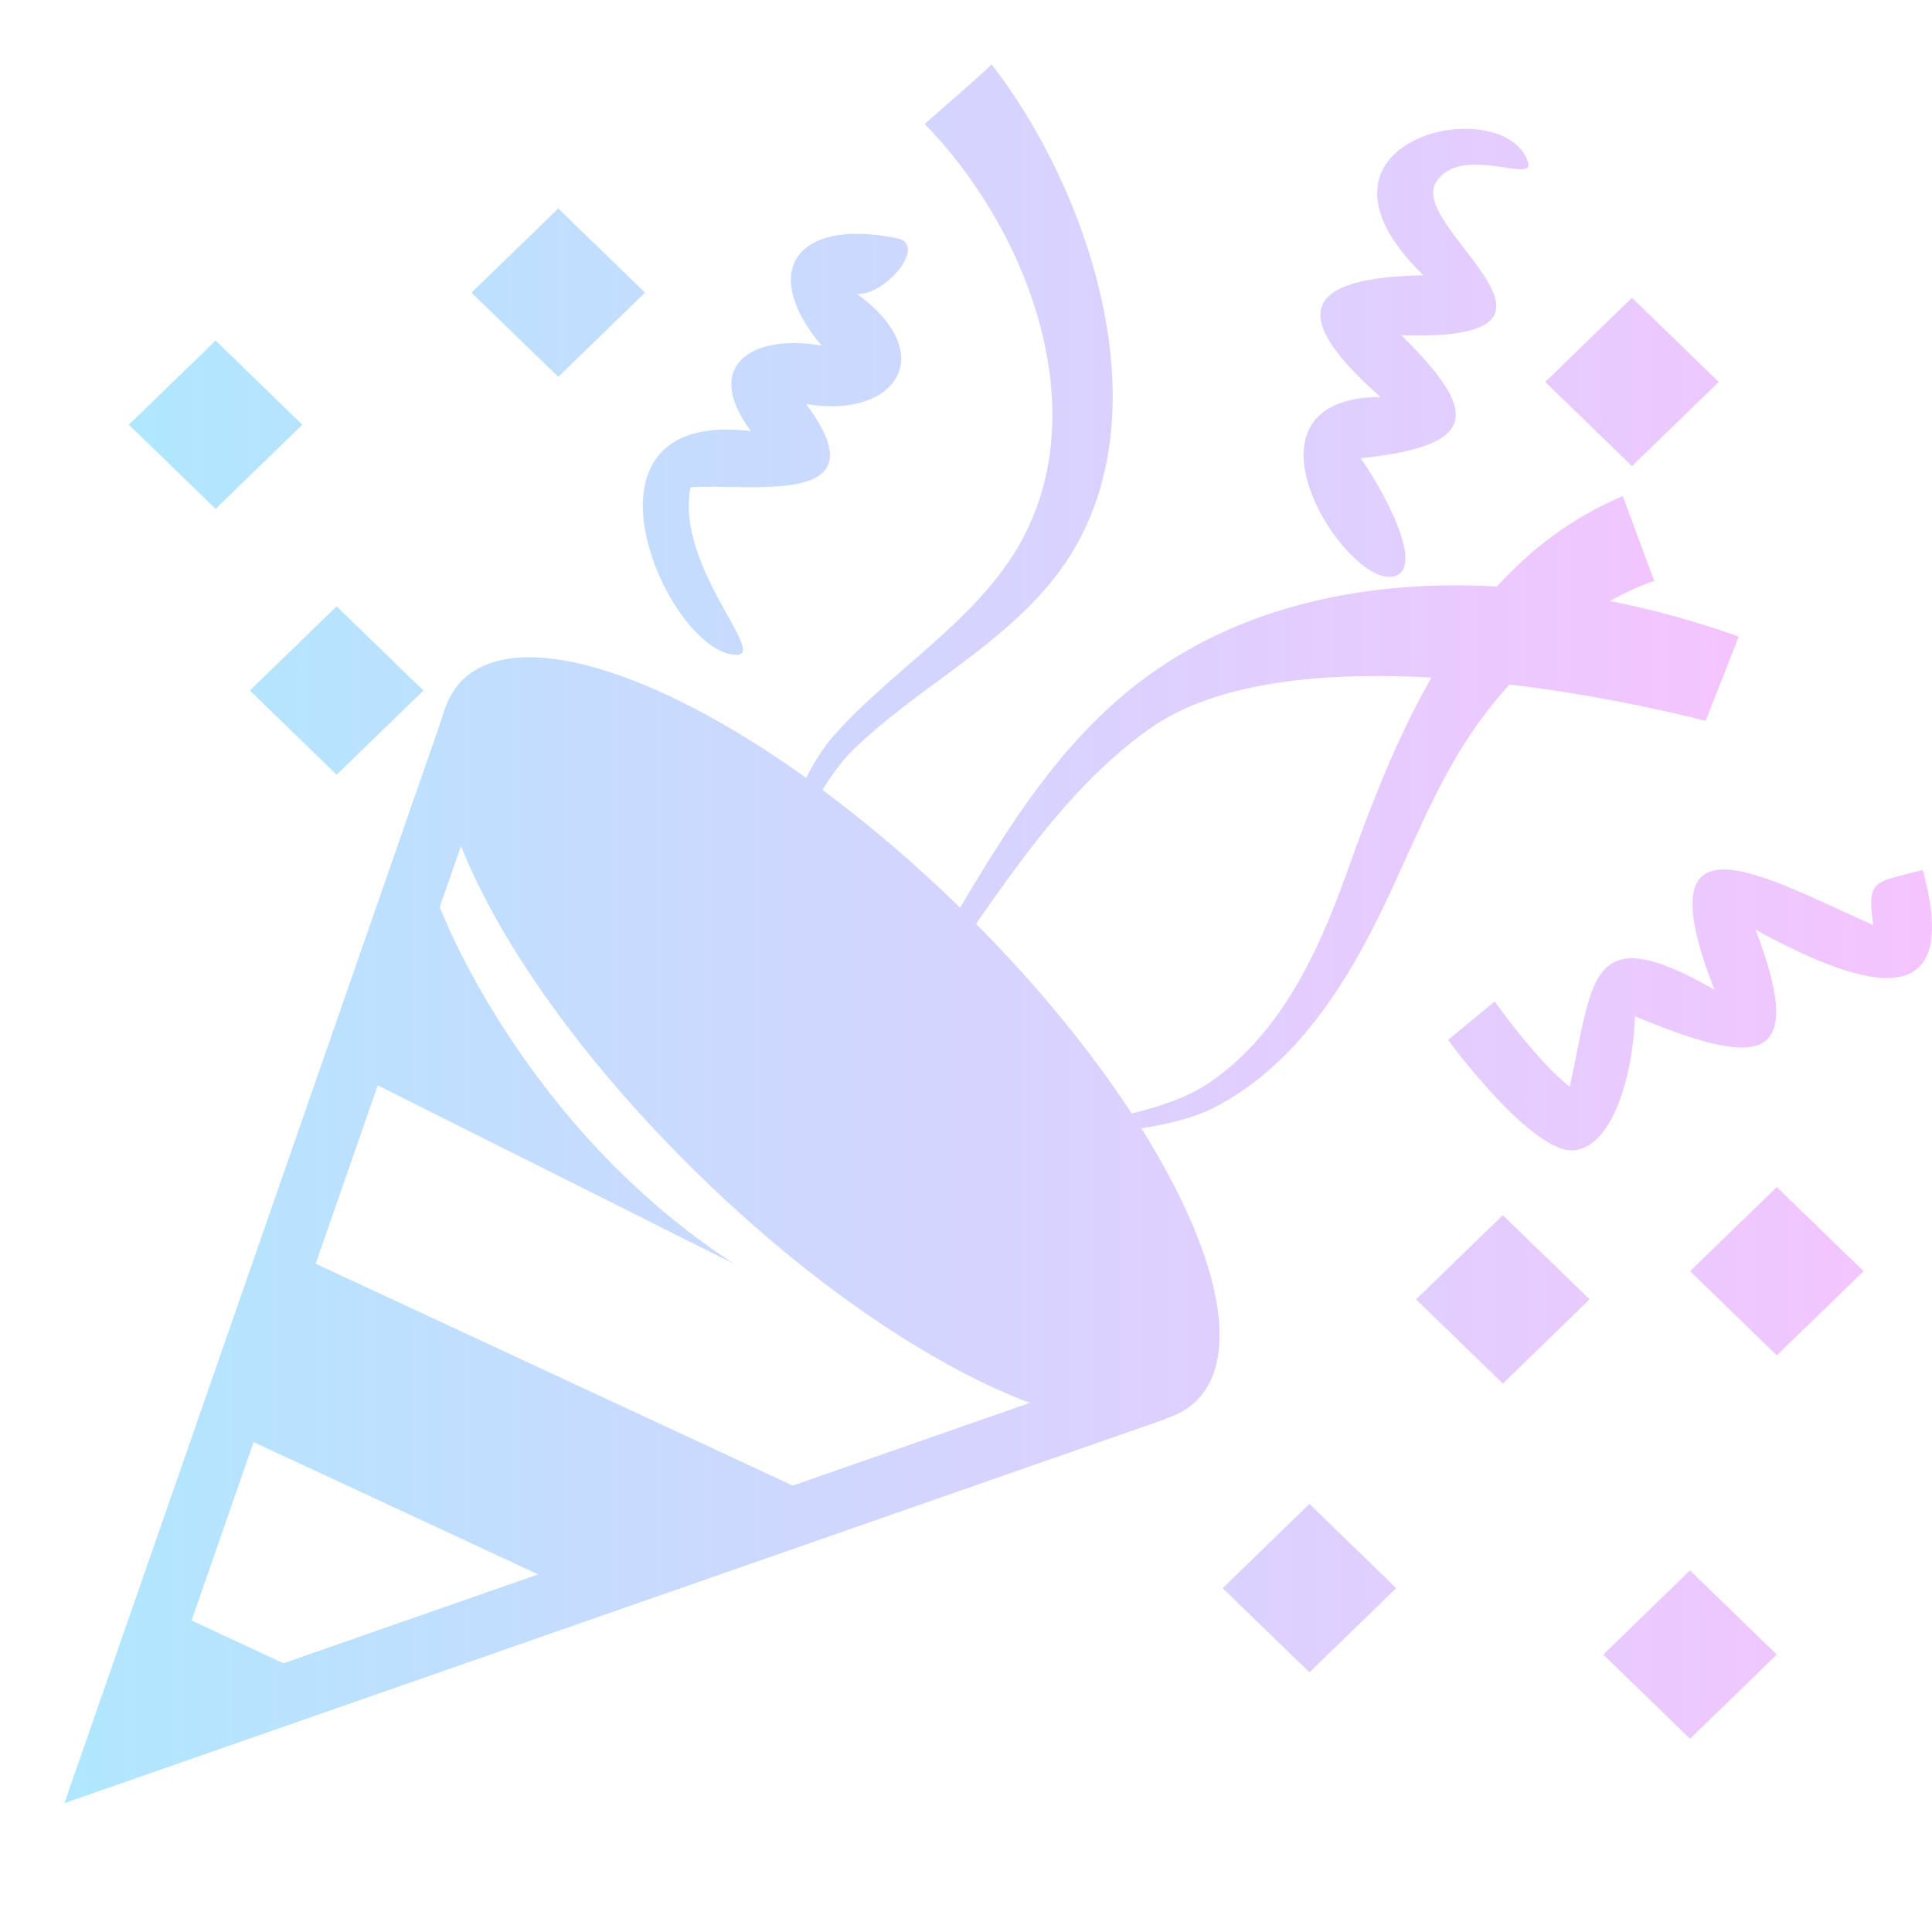 <svg width="30" height="30" viewBox="0 0 30 30" fill="none" xmlns="http://www.w3.org/2000/svg">
<path d="M18.573 21.756C19.298 21.045 18.907 19.41 17.723 17.521C18.153 17.454 18.555 17.352 18.86 17.195C19.954 16.631 20.693 15.604 21.252 14.541C21.854 13.401 22.257 12.148 23.042 11.11C23.174 10.934 23.307 10.777 23.439 10.629C25.132 10.831 26.484 11.194 26.484 11.194L27 9.885C26.348 9.652 25.68 9.467 25 9.332C25.417 9.096 25.688 9.023 25.688 9.023L25.199 7.703C24.414 8.034 23.777 8.522 23.244 9.107C21.251 8.995 19.244 9.391 17.661 10.617C16.47 11.538 15.666 12.816 14.909 14.095C14.238 13.438 13.524 12.827 12.772 12.266C12.915 12.032 13.068 11.822 13.232 11.659C14.227 10.682 15.54 10.057 16.401 8.938C18.212 6.589 16.888 2.907 15.398 1C15.132 1.256 14.69 1.63 14.358 1.925C15.941 3.543 17.048 6.375 15.808 8.492C15.114 9.674 13.833 10.416 12.938 11.433C12.783 11.609 12.644 11.833 12.518 12.079C10.176 10.403 8.026 9.728 7.174 10.565C7.09 10.652 7.021 10.752 6.968 10.861L6.965 10.857L6.942 10.924C6.91 10.996 6.881 11.071 6.862 11.153L1 28L18.104 22.033L18.099 22.028C18.283 21.969 18.445 21.882 18.573 21.756ZM4.402 25.827L2.975 25.163L3.938 22.393L8.357 24.447L4.402 25.827ZM12.31 23.068L4.902 19.623L5.866 16.854L11.402 19.627C8.097 17.481 6.829 14.084 6.829 14.084L7.159 13.137C7.744 14.615 9.032 16.456 10.802 18.193C12.587 19.947 14.479 21.216 15.991 21.784L12.31 23.068ZM15.156 14.344C15.929 13.238 16.727 12.121 17.835 11.326C18.89 10.569 20.604 10.431 22.227 10.522C21.679 11.478 21.273 12.539 20.91 13.558C20.47 14.791 19.88 16.071 18.756 16.827C18.452 17.031 18.027 17.18 17.573 17.29C16.95 16.337 16.131 15.328 15.156 14.344Z" fill="url(#paint0_linear_730_1610)"/>
<path d="M11.438 10.169C11.915 10.169 10.484 8.783 10.723 7.567C11.64 7.499 13.735 7.899 12.516 6.274C13.895 6.51 14.61 5.511 13.307 4.564C13.741 4.594 14.414 3.801 13.931 3.7C12.382 3.382 11.775 4.195 12.758 5.367C11.725 5.181 10.882 5.647 11.659 6.694C8.674 6.333 10.372 10.169 11.438 10.169ZM21.685 8.937C22.133 8.741 21.374 7.447 21.127 7.116C23.015 6.92 22.944 6.374 21.76 5.205C24.978 5.31 21.859 3.535 22.297 2.833C22.675 2.224 23.837 2.862 23.73 2.523C23.366 1.389 19.923 2.156 22.102 4.274C20.201 4.31 20.018 4.913 21.435 6.163C18.967 6.19 20.981 9.245 21.685 8.937ZM29.856 13.508C29.102 13.713 28.986 13.636 29.087 14.364C27.346 13.587 25.504 12.506 26.622 15.37C24.645 14.228 24.744 15.228 24.374 16.873C23.893 16.51 23.209 15.551 23.209 15.551L22.485 16.148C22.485 16.148 23.812 17.963 24.467 17.86C25.043 17.77 25.356 16.714 25.388 15.783C27.222 16.534 28.1 16.634 27.261 14.438C28.727 15.237 30.525 15.942 29.856 13.508ZM3.348 5.288L4.695 6.595L3.348 7.902L2 6.595L3.348 5.288ZM6.575 10.723L5.227 12.03L3.879 10.722L5.227 9.415L6.575 10.723ZM8.669 3.237L10.016 4.544L8.669 5.852L7.321 4.544L8.669 3.237ZM23.337 21.484L21.988 20.177L23.335 18.869L24.684 20.176L23.337 21.484ZM20.333 25.968L18.985 24.661L20.333 23.353L21.68 24.661L20.333 25.968ZM26.243 27L24.895 25.693L26.242 24.385L27.59 25.692L26.243 27ZM27.59 21.046L26.243 19.739L27.59 18.432L28.938 19.739L27.59 21.046ZM25.341 4.624L26.689 5.931L25.341 7.238L23.994 5.931L25.341 4.624Z" fill="url(#paint1_linear_730_1610)"/>
<defs>
<linearGradient id="paint0_linear_730_1610" x1="1" y1="14.5" x2="27" y2="14.5" gradientUnits="userSpaceOnUse">
<stop stop-color="#B0E7FF"/>
<stop offset="1" stop-color="#F5C4FF"/>
</linearGradient>
<linearGradient id="paint1_linear_730_1610" x1="2" y1="14.5" x2="30" y2="14.5" gradientUnits="userSpaceOnUse">
<stop stop-color="#B0E7FF"/>
<stop offset="1" stop-color="#F5C4FF"/>
</linearGradient>
</defs>
</svg>
